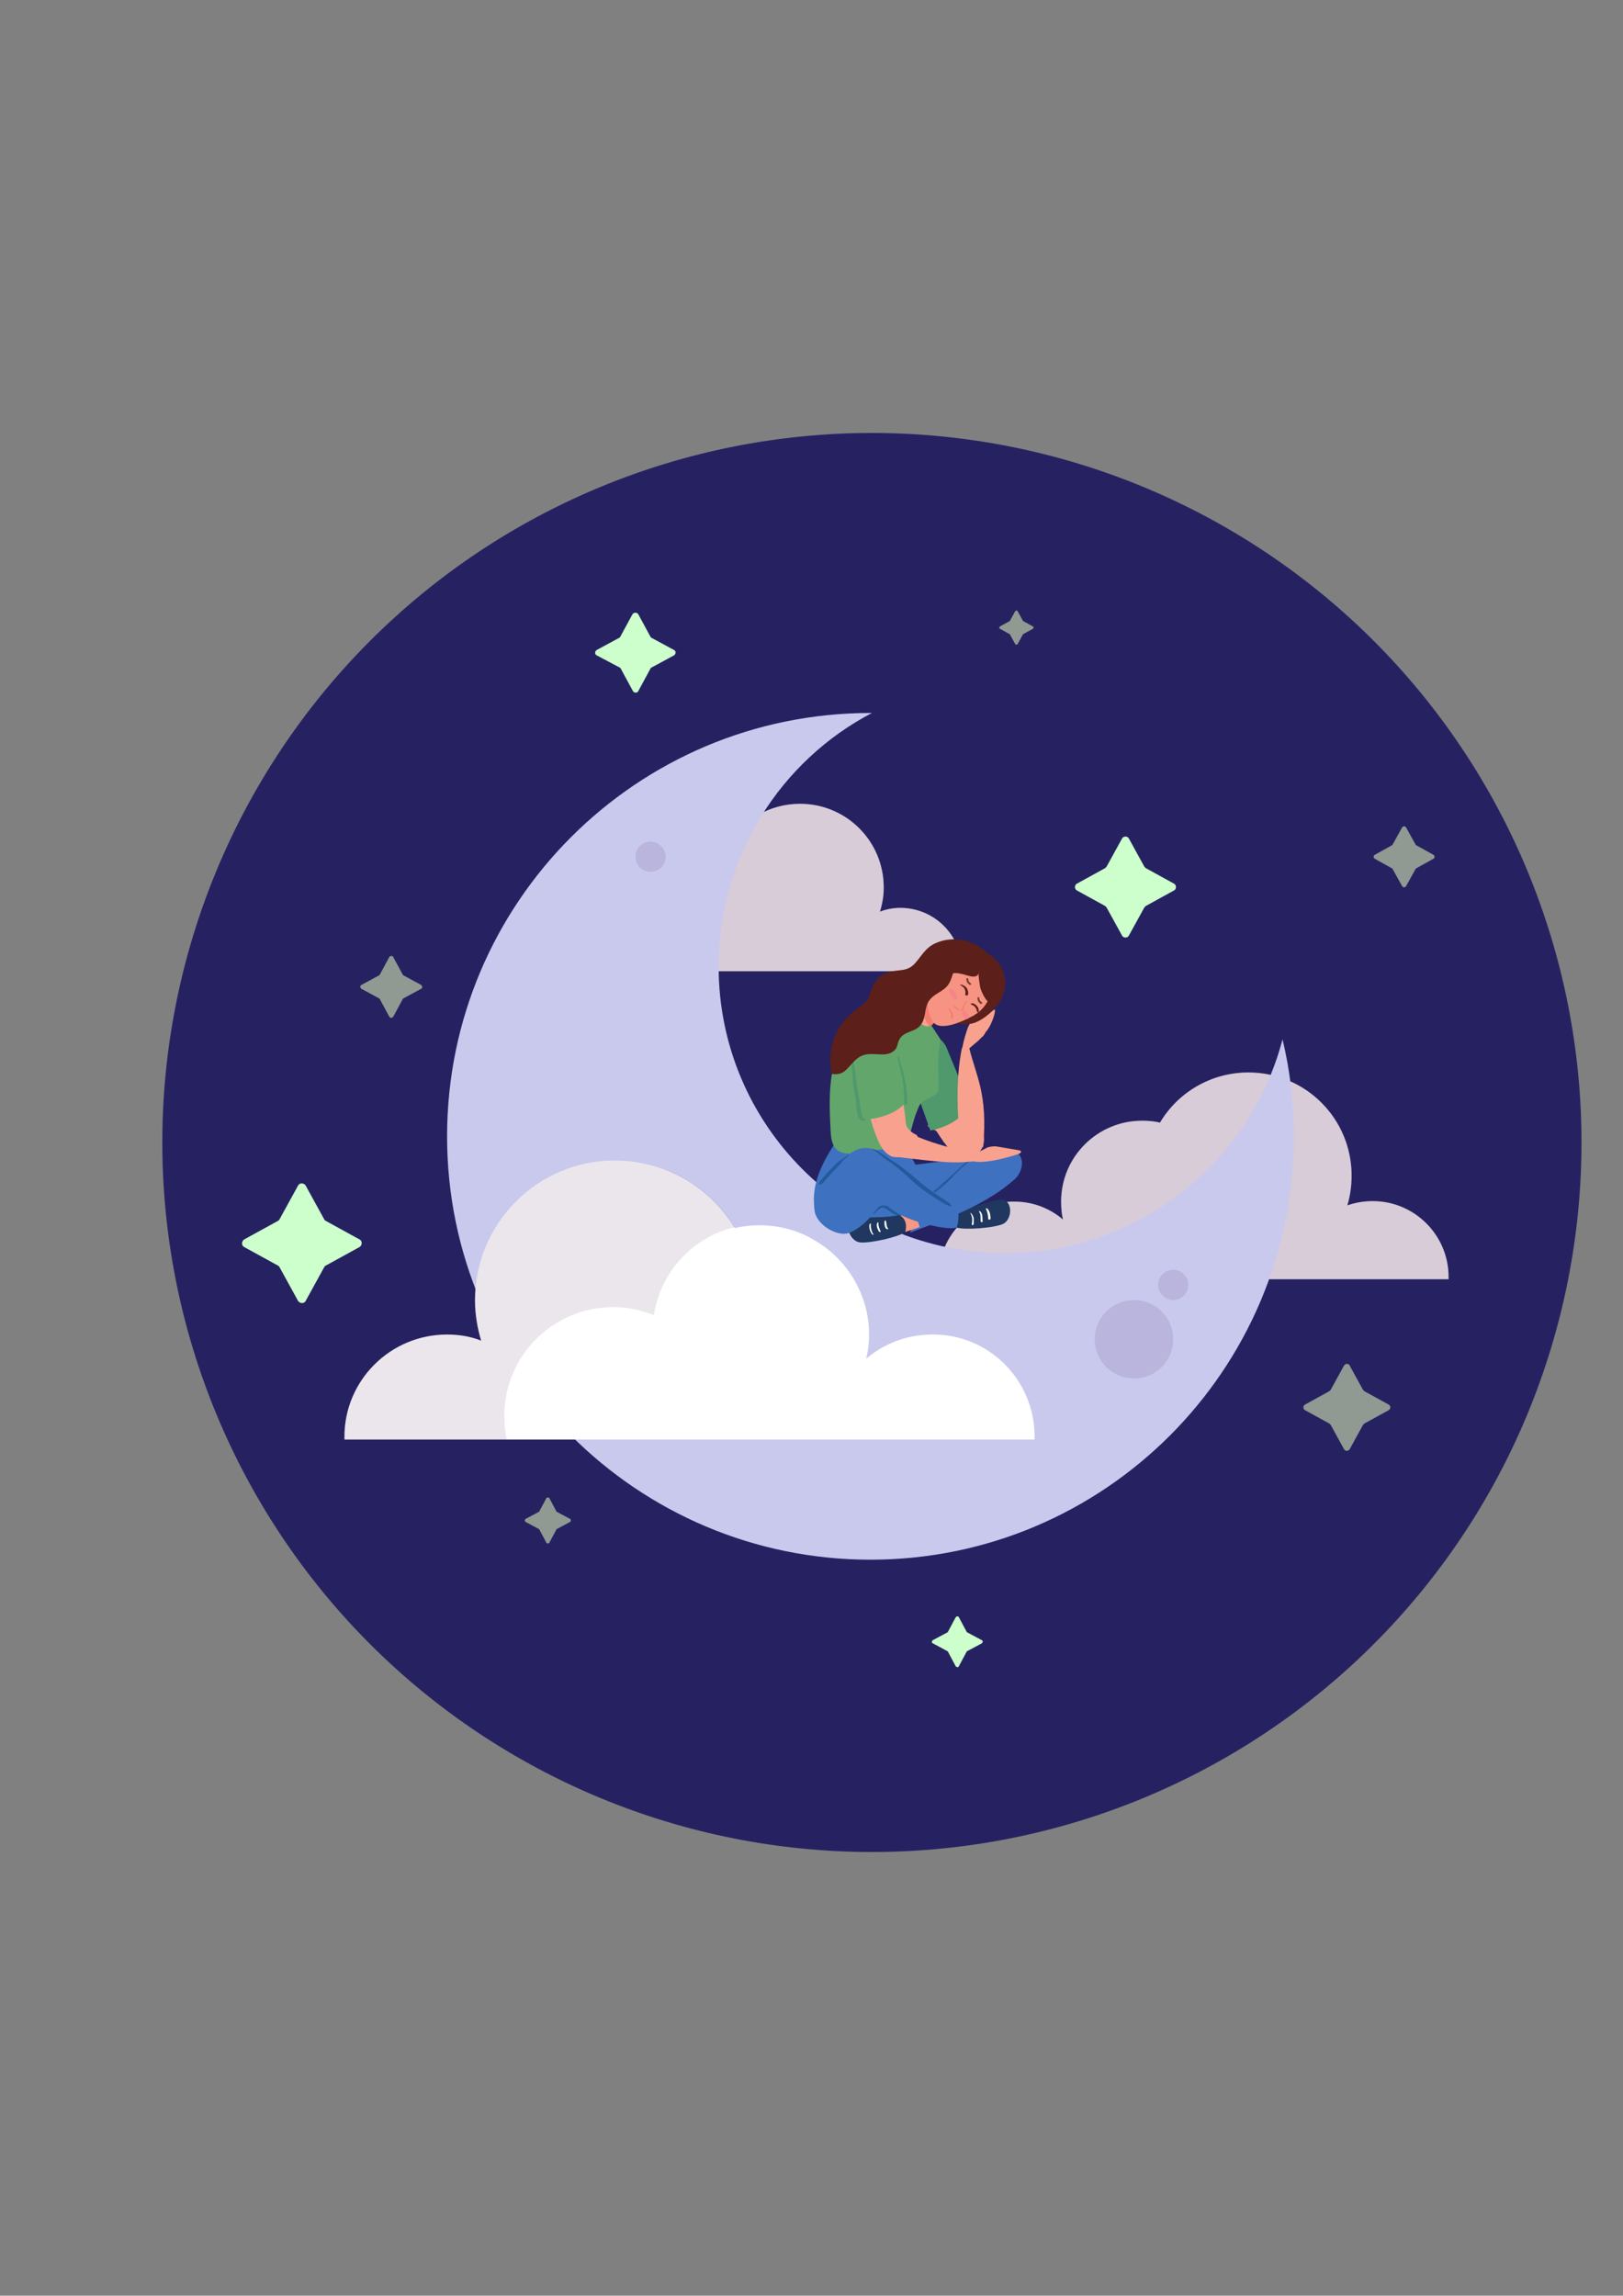 <?xml version="1.0" encoding="UTF-8"?>
<svg xmlns="http://www.w3.org/2000/svg" xmlns:xlink="http://www.w3.org/1999/xlink" width="1190.25pt" height="1683.75pt" viewBox="0 0 1190.25 1683.75" version="1.2">
<rect x="0" y="0" width="1190.25" height="1683.75" fill="#808080" stroke="none"/>
<defs>
<clipPath id="clip1">
  <path d="M 119.031 317.551 L 1159.812 317.551 L 1159.812 1358.332 L 119.031 1358.332 Z M 119.031 317.551 "/>
</clipPath>
<filter id="alpha" filterUnits="objectBoundingBox" x="0%" y="0%" width="100%" height="100%">
  <feColorMatrix type="matrix" in="SourceGraphic" values="0 0 0 0 1 0 0 0 0 1 0 0 0 0 1 0 0 0 1 0"/>
</filter>
<mask id="mask0">
  <g filter="url(#alpha)">
<rect x="0" y="0" width="1190.25" height="1683.75" style="fill:rgb(0%,0%,0%);fill-opacity:0.2;stroke:none;"/>
  </g>
</mask>
<clipPath id="clip3">
  <path d="M 1 1 L 375.77 1 L 375.77 153.695 L 1 153.695 Z M 1 1 "/>
</clipPath>
<clipPath id="clip2">
  <rect x="0" y="0" width="376" height="154"/>
</clipPath>
<g id="surface5" clip-path="url(#clip2)">
<g clip-path="url(#clip3)" clip-rule="nonzero">
<path style=" stroke:none;fill-rule:nonzero;fill:rgb(21.959%,0.78%,23.14%);fill-opacity:1;" d="M 1.336 151.469 C 1.336 152.16 1.336 152.508 1.336 153.203 L 375.324 153.203 C 375.324 152.508 375.324 152.16 375.324 151.469 C 375.324 120.938 350.344 95.961 319.816 95.961 C 313.223 95.961 306.98 97 301.082 99.082 C 303.164 92.145 304.203 84.855 304.203 77.227 C 304.203 35.246 270.207 1.594 228.574 1.594 C 201.168 1.594 176.883 16.164 163.699 38.367 C 159.535 37.328 155.027 36.98 150.516 36.98 C 117.906 36.98 91.191 63.348 91.191 96.305 C 91.191 100.816 91.539 105.324 92.578 109.488 C 82.863 101.164 70.375 96.305 56.844 96.305 C 26.316 95.961 1.336 120.938 1.336 151.469 Z M 1.336 151.469 "/>
</g>
</g>
<mask id="mask1">
  <g filter="url(#alpha)">
<rect x="0" y="0" width="1190.25" height="1683.75" style="fill:rgb(0%,0%,0%);fill-opacity:0.2;stroke:none;"/>
  </g>
</mask>
<clipPath id="clip5">
  <path d="M 2 1 L 306.395 1 L 306.395 125 L 2 125 Z M 2 1 "/>
</clipPath>
<clipPath id="clip4">
  <rect x="0" y="0" width="307" height="126"/>
</clipPath>
<g id="surface8" clip-path="url(#clip4)">
<g clip-path="url(#clip5)" clip-rule="nonzero">
<path style=" stroke:none;fill-rule:nonzero;fill:rgb(21.959%,0.78%,23.14%);fill-opacity:1;" d="M 2.777 122.965 C 2.777 123.312 2.777 124.004 2.777 124.352 L 306.336 124.352 C 306.336 124.004 306.336 123.312 306.336 122.965 C 306.336 97.984 286.215 77.863 261.234 77.863 C 256.031 77.863 250.828 78.906 246.316 80.641 C 248.051 75.09 249.094 69.191 249.094 62.945 C 249.094 28.949 221.688 1.539 187.688 1.539 C 165.484 1.539 145.711 13.336 134.953 31.375 C 131.484 30.684 128.016 29.988 124.199 29.988 C 97.488 29.988 75.977 51.496 75.977 78.211 C 75.977 82.027 76.324 85.496 77.363 88.965 C 69.387 82.375 59.324 78.211 48.223 78.211 C 22.898 77.863 2.777 97.984 2.777 122.965 Z M 2.777 122.965 "/>
</g>
</g>
<mask id="mask2">
  <g filter="url(#alpha)">
<rect x="0" y="0" width="1190.25" height="1683.75" style="fill:rgb(0%,0%,0%);fill-opacity:0.098;stroke:none;"/>
  </g>
</mask>
<clipPath id="clip7">
  <path d="M 2 3 L 288.941 3 L 288.941 208 L 2 208 Z M 2 3 "/>
</clipPath>
<clipPath id="clip6">
  <rect x="0" y="0" width="289" height="209"/>
</clipPath>
<g id="surface11" clip-path="url(#clip6)">
<g clip-path="url(#clip7)" clip-rule="nonzero">
<path style=" stroke:none;fill-rule:nonzero;fill:rgb(21.959%,0.78%,23.14%);fill-opacity:1;" d="M 288.812 52.039 C 257.934 59.324 234.344 84.996 229.488 116.57 C 220.121 112.754 210.059 110.672 199.652 110.672 C 155.59 110.672 119.859 146.402 119.859 190.465 C 119.859 196.363 120.551 202.258 121.594 207.809 L 2.598 207.809 C 2.598 207.117 2.598 206.422 2.598 205.73 C 2.598 164.445 36.25 130.793 77.879 130.793 C 86.555 130.793 95.227 132.18 102.859 135.301 C 100.082 125.934 98.348 115.875 98.348 105.812 C 98.348 49.266 144.145 3.125 201.039 3.125 C 238.508 2.777 270.77 22.551 288.812 52.039 Z M 288.812 52.039 "/>
</g>
</g>
<mask id="mask3">
  <g filter="url(#alpha)">
<rect x="0" y="0" width="1190.25" height="1683.75" style="fill:rgb(0%,0%,0%);fill-opacity:0.098;stroke:none;"/>
  </g>
</mask>
<clipPath id="clip9">
  <path d="M 0.293 1 L 59 1 L 59 59.609 L 0.293 59.609 Z M 0.293 1 "/>
</clipPath>
<clipPath id="clip8">
  <rect x="0" y="0" width="60" height="60"/>
</clipPath>
<g id="surface14" clip-path="url(#clip8)">
<g clip-path="url(#clip9)" clip-rule="nonzero">
<path style=" stroke:none;fill-rule:nonzero;fill:rgb(21.959%,0.78%,23.14%);fill-opacity:1;" d="M 58.414 30.262 C 58.414 31.203 58.367 32.145 58.273 33.086 C 58.18 34.023 58.043 34.953 57.859 35.879 C 57.676 36.805 57.445 37.719 57.172 38.621 C 56.898 39.523 56.582 40.41 56.223 41.281 C 55.859 42.152 55.457 43.004 55.012 43.836 C 54.566 44.668 54.082 45.477 53.559 46.258 C 53.035 47.043 52.477 47.801 51.875 48.527 C 51.277 49.258 50.645 49.957 49.98 50.621 C 49.312 51.289 48.613 51.922 47.887 52.52 C 47.156 53.117 46.398 53.68 45.617 54.203 C 44.832 54.727 44.023 55.211 43.191 55.656 C 42.359 56.102 41.508 56.504 40.637 56.863 C 39.766 57.227 38.879 57.543 37.977 57.816 C 37.074 58.09 36.16 58.32 35.234 58.504 C 34.309 58.688 33.379 58.824 32.441 58.918 C 31.5 59.012 30.562 59.055 29.617 59.055 C 28.676 59.055 27.734 59.012 26.797 58.918 C 25.855 58.824 24.926 58.688 24 58.504 C 23.074 58.32 22.16 58.09 21.258 57.816 C 20.355 57.543 19.469 57.227 18.598 56.863 C 17.727 56.504 16.875 56.102 16.043 55.656 C 15.211 55.211 14.402 54.727 13.621 54.203 C 12.836 53.68 12.078 53.117 11.352 52.52 C 10.621 51.922 9.922 51.289 9.258 50.621 C 8.59 49.957 7.957 49.258 7.359 48.527 C 6.762 47.801 6.199 47.043 5.676 46.258 C 5.152 45.477 4.668 44.668 4.223 43.836 C 3.777 43.004 3.375 42.152 3.016 41.281 C 2.652 40.41 2.336 39.523 2.062 38.621 C 1.789 37.719 1.559 36.805 1.375 35.879 C 1.191 34.953 1.055 34.023 0.961 33.086 C 0.867 32.145 0.824 31.203 0.824 30.262 C 0.824 29.32 0.867 28.379 0.961 27.438 C 1.055 26.5 1.191 25.57 1.375 24.645 C 1.559 23.719 1.789 22.805 2.062 21.902 C 2.336 21 2.652 20.113 3.016 19.242 C 3.375 18.371 3.777 17.52 4.223 16.688 C 4.668 15.855 5.152 15.047 5.676 14.266 C 6.199 13.48 6.762 12.723 7.359 11.996 C 7.957 11.266 8.59 10.566 9.258 9.902 C 9.922 9.234 10.621 8.602 11.352 8.004 C 12.078 7.406 12.836 6.844 13.621 6.32 C 14.402 5.797 15.211 5.312 16.043 4.867 C 16.875 4.422 17.727 4.02 18.598 3.66 C 19.469 3.297 20.355 2.98 21.258 2.707 C 22.16 2.434 23.074 2.203 24 2.02 C 24.926 1.836 25.855 1.699 26.797 1.605 C 27.734 1.512 28.676 1.465 29.617 1.465 C 30.562 1.465 31.5 1.512 32.441 1.605 C 33.379 1.699 34.309 1.836 35.234 2.02 C 36.16 2.203 37.074 2.434 37.977 2.707 C 38.879 2.98 39.766 3.297 40.637 3.66 C 41.508 4.02 42.359 4.422 43.191 4.867 C 44.023 5.312 44.832 5.797 45.617 6.32 C 46.398 6.844 47.156 7.406 47.887 8.004 C 48.613 8.602 49.312 9.234 49.98 9.902 C 50.645 10.566 51.277 11.266 51.875 11.996 C 52.477 12.723 53.035 13.48 53.559 14.266 C 54.082 15.047 54.566 15.855 55.012 16.688 C 55.457 17.52 55.859 18.371 56.223 19.242 C 56.582 20.113 56.898 21 57.172 21.902 C 57.445 22.805 57.676 23.719 57.859 24.645 C 58.043 25.57 58.18 26.5 58.273 27.438 C 58.367 28.379 58.414 29.32 58.414 30.262 Z M 58.414 30.262 "/>
</g>
</g>
<mask id="mask4">
  <g filter="url(#alpha)">
<rect x="0" y="0" width="1190.25" height="1683.75" style="fill:rgb(0%,0%,0%);fill-opacity:0.098;stroke:none;"/>
  </g>
</mask>
<clipPath id="clip10">
  <rect x="0" y="0" width="26" height="28"/>
</clipPath>
<g id="surface17" clip-path="url(#clip10)">
<path style=" stroke:none;fill-rule:nonzero;fill:rgb(21.959%,0.78%,23.14%);fill-opacity:1;" d="M 24.516 14.363 C 24.516 15.094 24.441 15.816 24.301 16.531 C 24.16 17.246 23.949 17.941 23.668 18.613 C 23.391 19.285 23.047 19.926 22.645 20.531 C 22.238 21.141 21.777 21.699 21.262 22.215 C 20.746 22.73 20.188 23.191 19.582 23.594 C 18.973 24 18.336 24.344 17.66 24.621 C 16.988 24.902 16.293 25.109 15.578 25.254 C 14.863 25.395 14.141 25.465 13.414 25.465 C 12.684 25.465 11.961 25.395 11.246 25.254 C 10.531 25.109 9.836 24.902 9.164 24.621 C 8.492 24.344 7.852 24 7.246 23.594 C 6.641 23.191 6.078 22.73 5.562 22.215 C 5.047 21.699 4.586 21.141 4.184 20.531 C 3.777 19.926 3.434 19.285 3.156 18.613 C 2.879 17.941 2.668 17.246 2.523 16.531 C 2.383 15.816 2.312 15.094 2.312 14.363 C 2.312 13.637 2.383 12.914 2.523 12.199 C 2.668 11.484 2.879 10.789 3.156 10.117 C 3.434 9.441 3.777 8.805 4.184 8.195 C 4.586 7.59 5.047 7.031 5.562 6.516 C 6.078 6 6.641 5.539 7.246 5.133 C 7.852 4.73 8.492 4.387 9.164 4.109 C 9.836 3.828 10.531 3.617 11.246 3.477 C 11.961 3.336 12.684 3.262 13.414 3.262 C 14.141 3.262 14.863 3.336 15.578 3.477 C 16.293 3.617 16.988 3.828 17.66 4.109 C 18.336 4.387 18.973 4.73 19.582 5.133 C 20.188 5.539 20.746 6 21.262 6.516 C 21.777 7.031 22.238 7.59 22.645 8.195 C 23.047 8.805 23.391 9.441 23.668 10.117 C 23.949 10.789 24.16 11.484 24.301 12.199 C 24.441 12.914 24.516 13.637 24.516 14.363 Z M 24.516 14.363 "/>
</g>
<mask id="mask5">
  <g filter="url(#alpha)">
<rect x="0" y="0" width="1190.25" height="1683.75" style="fill:rgb(0%,0%,0%);fill-opacity:0.098;stroke:none;"/>
  </g>
</mask>
<clipPath id="clip12">
  <path d="M 0.785 2 L 24 2 L 24 25 L 0.785 25 Z M 0.785 2 "/>
</clipPath>
<clipPath id="clip11">
  <rect x="0" y="0" width="26" height="26"/>
</clipPath>
<g id="surface20" clip-path="url(#clip11)">
<g clip-path="url(#clip12)" clip-rule="nonzero">
<path style=" stroke:none;fill-rule:nonzero;fill:rgb(21.959%,0.78%,23.14%);fill-opacity:1;" d="M 23.16 13.395 C 23.16 14.125 23.09 14.848 22.945 15.562 C 22.805 16.277 22.594 16.973 22.316 17.645 C 22.035 18.316 21.695 18.957 21.289 19.562 C 20.883 20.172 20.426 20.73 19.91 21.246 C 19.395 21.762 18.832 22.223 18.227 22.625 C 17.621 23.031 16.98 23.375 16.309 23.652 C 15.633 23.934 14.938 24.141 14.223 24.285 C 13.508 24.426 12.789 24.496 12.059 24.496 C 11.328 24.496 10.609 24.426 9.895 24.285 C 9.18 24.141 8.484 23.934 7.809 23.652 C 7.137 23.375 6.496 23.031 5.891 22.625 C 5.285 22.223 4.723 21.762 4.207 21.246 C 3.691 20.73 3.234 20.172 2.828 19.562 C 2.422 18.957 2.082 18.316 1.801 17.645 C 1.523 16.973 1.312 16.277 1.172 15.562 C 1.027 14.848 0.957 14.125 0.957 13.395 C 0.957 12.668 1.027 11.945 1.172 11.23 C 1.312 10.516 1.523 9.82 1.801 9.148 C 2.082 8.473 2.422 7.836 2.828 7.227 C 3.234 6.621 3.691 6.062 4.207 5.547 C 4.723 5.031 5.285 4.57 5.891 4.164 C 6.496 3.762 7.137 3.418 7.809 3.141 C 8.484 2.859 9.18 2.648 9.895 2.508 C 10.609 2.367 11.328 2.293 12.059 2.293 C 12.789 2.293 13.508 2.367 14.223 2.508 C 14.938 2.648 15.633 2.859 16.309 3.141 C 16.98 3.418 17.621 3.762 18.227 4.164 C 18.832 4.57 19.395 5.031 19.91 5.547 C 20.426 6.062 20.883 6.621 21.289 7.227 C 21.695 7.836 22.035 8.473 22.316 9.148 C 22.594 9.82 22.805 10.516 22.945 11.23 C 23.09 11.945 23.16 12.668 23.16 13.395 Z M 23.16 13.395 "/>
</g>
</g>
<mask id="mask6">
  <g filter="url(#alpha)">
<rect x="0" y="0" width="1190.25" height="1683.75" style="fill:rgb(0%,0%,0%);fill-opacity:0.4;stroke:none;"/>
  </g>
</mask>
<clipPath id="clip13">
  <rect x="0" y="0" width="33" height="29"/>
</clipPath>
<g id="surface23" clip-path="url(#clip13)">
<path style=" stroke:none;fill-rule:nonzero;fill:rgb(21.959%,0.78%,23.14%);fill-opacity:1;" d="M 17.273 3.34 L 21.09 10.281 C 21.09 10.281 21.438 10.625 21.438 10.625 L 28.375 14.441 C 29.07 14.789 29.07 15.832 28.375 16.176 L 21.438 19.992 C 21.438 19.992 21.09 20.34 21.09 20.34 L 17.273 27.277 C 16.926 27.973 15.887 27.973 15.539 27.277 L 11.723 20.34 C 11.723 20.34 11.375 19.992 11.375 19.992 L 4.438 16.176 C 3.742 15.832 3.742 14.789 4.438 14.441 L 11.375 10.625 C 11.375 10.625 11.723 10.281 11.723 10.281 L 15.539 3.34 C 16.234 2.648 16.926 2.648 17.273 3.34 Z M 17.273 3.34 "/>
</g>
<mask id="mask7">
  <g filter="url(#alpha)">
<rect x="0" y="0" width="1190.25" height="1683.75" style="fill:rgb(0%,0%,0%);fill-opacity:0.4;stroke:none;"/>
  </g>
</mask>
<clipPath id="clip14">
  <rect x="0" y="0" width="32" height="32"/>
</clipPath>
<g id="surface26" clip-path="url(#clip14)">
<path style=" stroke:none;fill-rule:nonzero;fill:rgb(21.959%,0.78%,23.14%);fill-opacity:1;" d="M 16.887 3.656 L 20.703 10.594 C 20.703 10.594 21.051 10.941 21.051 10.941 L 27.988 14.758 C 28.684 15.105 28.684 16.145 27.988 16.492 L 21.051 20.309 C 21.051 20.309 20.703 20.656 20.703 20.656 L 16.887 27.594 C 16.539 28.285 15.5 28.285 15.152 27.594 L 11.336 20.656 C 11.336 20.656 10.988 20.309 10.988 20.309 L 4.051 16.492 C 3.359 16.145 3.359 15.105 4.051 14.758 L 10.988 10.941 C 10.988 10.941 11.336 10.594 11.336 10.594 L 15.152 3.656 C 15.5 2.961 16.539 2.961 16.887 3.656 Z M 16.887 3.656 "/>
</g>
<mask id="mask8">
  <g filter="url(#alpha)">
<rect x="0" y="0" width="1190.25" height="1683.75" style="fill:rgb(0%,0%,0%);fill-opacity:0.4;stroke:none;"/>
  </g>
</mask>
<clipPath id="clip15">
  <rect x="0" y="0" width="39" height="36"/>
</clipPath>
<g id="surface29" clip-path="url(#clip15)">
<path style=" stroke:none;fill-rule:nonzero;fill:rgb(21.959%,0.78%,23.14%);fill-opacity:1;" d="M 20.816 1.828 L 26.02 11.543 C 26.02 11.891 26.367 11.891 26.367 11.891 L 36.082 17.094 C 36.773 17.441 36.773 18.828 36.082 19.176 L 26.367 24.379 C 26.02 24.379 26.02 24.727 26.02 24.727 L 20.816 34.441 C 20.469 35.133 19.082 35.133 18.734 34.441 L 13.531 24.727 C 13.531 24.379 13.184 24.379 13.184 24.379 L 3.469 19.176 C 2.777 18.828 2.777 17.441 3.469 17.094 L 13.184 11.891 C 13.531 11.891 13.531 11.543 13.531 11.543 L 18.734 1.828 C 19.082 1.137 20.469 1.137 20.816 1.828 Z M 20.816 1.828 "/>
</g>
<mask id="mask9">
  <g filter="url(#alpha)">
<rect x="0" y="0" width="1190.25" height="1683.75" style="fill:rgb(0%,0%,0%);fill-opacity:0.4;stroke:none;"/>
  </g>
</mask>
<clipPath id="clip17">
  <path d="M 0.078 3 L 65 3 L 65 68 L 0.078 68 Z M 0.078 3 "/>
</clipPath>
<clipPath id="clip16">
  <rect x="0" y="0" width="67" height="71"/>
</clipPath>
<g id="surface32" clip-path="url(#clip16)">
<g clip-path="url(#clip17)" clip-rule="nonzero">
<path style=" stroke:none;fill-rule:nonzero;fill:rgb(21.959%,0.78%,23.14%);fill-opacity:1;" d="M 34.816 4.691 L 44.531 22.383 C 44.879 22.73 45.223 23.078 45.57 23.422 L 63.266 33.137 C 65 34.18 65 36.262 63.266 37.301 L 45.57 47.016 C 45.223 47.363 44.879 47.707 44.531 48.055 L 34.816 65.75 C 33.777 67.484 31.695 67.484 30.652 65.75 L 20.938 48.055 C 20.594 47.707 20.246 47.363 19.898 47.016 L 2.207 37.301 C 0.469 36.262 0.469 34.18 2.207 33.137 L 19.898 23.422 C 20.246 23.078 20.594 22.73 20.938 22.383 L 30.652 4.691 C 31.695 2.953 34.121 2.953 34.816 4.691 Z M 34.816 4.691 "/>
</g>
</g>
<mask id="mask10">
  <g filter="url(#alpha)">
<rect x="0" y="0" width="1190.25" height="1683.75" style="fill:rgb(0%,0%,0%);fill-opacity:0.4;stroke:none;"/>
  </g>
</mask>
<clipPath id="clip19">
  <path d="M 3 2 L 48.883 2 L 48.883 48 L 3 48 Z M 3 2 "/>
</clipPath>
<clipPath id="clip18">
  <rect x="0" y="0" width="49" height="49"/>
</clipPath>
<g id="surface35" clip-path="url(#clip18)">
<g clip-path="url(#clip19)" clip-rule="nonzero">
<path style=" stroke:none;fill-rule:nonzero;fill:rgb(21.959%,0.78%,23.14%);fill-opacity:1;" d="M 27.332 2.945 L 34.27 15.781 C 34.27 16.129 34.617 16.129 34.961 16.477 L 47.801 23.414 C 48.84 24.105 48.84 25.844 47.801 26.188 L 34.961 33.129 C 34.617 33.129 34.617 33.473 34.27 33.82 L 27.332 46.656 C 26.637 47.699 24.902 47.699 24.555 46.656 L 17.617 33.82 C 17.617 33.473 17.27 33.473 16.922 33.129 L 4.086 26.188 C 3.047 25.496 3.047 23.762 4.086 23.414 L 16.922 16.477 C 17.27 16.477 17.27 16.129 17.617 15.781 L 24.555 2.945 C 25.25 1.902 26.984 1.902 27.332 2.945 Z M 27.332 2.945 "/>
</g>
</g>
<mask id="mask11">
  <g filter="url(#alpha)">
<rect x="0" y="0" width="1190.25" height="1683.75" style="fill:rgb(0%,0%,0%);fill-opacity:0.4;stroke:none;"/>
  </g>
</mask>
<clipPath id="clip21">
  <path d="M 0.125 1 L 45 1 L 45 46 L 0.125 46 Z M 0.125 1 "/>
</clipPath>
<clipPath id="clip20">
  <rect x="0" y="0" width="46" height="50"/>
</clipPath>
<g id="surface38" clip-path="url(#clip20)">
<g clip-path="url(#clip21)" clip-rule="nonzero">
<path style=" stroke:none;fill-rule:nonzero;fill:rgb(21.959%,0.78%,23.14%);fill-opacity:1;" d="M 24.102 1.887 L 31.039 14.375 C 31.039 14.723 31.387 14.723 31.734 15.07 L 44.223 22.008 C 45.262 22.703 45.262 24.09 44.223 24.785 L 31.734 31.723 C 31.387 31.723 31.387 32.07 31.039 32.418 L 24.102 44.906 C 23.406 45.945 22.02 45.945 21.324 44.906 L 14.387 32.418 C 14.387 32.07 14.039 32.07 13.691 31.723 L 1.203 24.785 C 0.164 24.09 0.164 22.703 1.203 22.008 L 13.691 15.07 C 14.039 15.07 14.039 14.723 14.387 14.375 L 21.324 1.887 C 22.02 0.848 23.406 0.848 24.102 1.887 Z M 24.102 1.887 "/>
</g>
</g>
<clipPath id="clip22">
  <path d="M 622 891 L 665 891 L 665 911.766 L 622 911.766 Z M 622 891 "/>
</clipPath>
</defs>
<g id="surface1">
<g clip-path="url(#clip1)" clip-rule="nonzero">
<path style=" stroke:none;fill-rule:nonzero;fill:rgb(14.899%,13.329%,38.429%);fill-opacity:1;" d="M 1159.812 837.941 C 1159.812 846.457 1159.602 854.969 1159.184 863.473 C 1158.766 871.98 1158.141 880.473 1157.305 888.949 C 1156.469 897.422 1155.426 905.871 1154.18 914.297 C 1152.93 922.723 1151.473 931.109 1149.812 939.465 C 1148.148 947.816 1146.285 956.125 1144.215 964.383 C 1142.145 972.645 1139.875 980.852 1137.402 989 C 1134.93 997.152 1132.258 1005.234 1129.391 1013.254 C 1126.52 1021.273 1123.457 1029.215 1120.199 1037.086 C 1116.938 1044.953 1113.488 1052.738 1109.848 1060.434 C 1106.207 1068.133 1102.379 1075.738 1098.363 1083.25 C 1094.348 1090.762 1090.152 1098.168 1085.773 1105.473 C 1081.395 1112.777 1076.84 1119.973 1072.109 1127.055 C 1067.379 1134.133 1062.477 1141.094 1057.402 1147.938 C 1052.328 1154.777 1047.09 1161.488 1041.688 1168.07 C 1036.285 1174.656 1030.723 1181.102 1025.004 1187.414 C 1019.285 1193.723 1013.414 1199.891 1007.391 1205.91 C 1001.371 1211.934 995.203 1217.805 988.895 1223.523 C 982.582 1229.242 976.137 1234.805 969.551 1240.207 C 962.969 1245.609 956.258 1250.848 949.418 1255.922 C 942.574 1260.996 935.613 1265.898 928.535 1270.629 C 921.453 1275.359 914.258 1279.914 906.953 1284.293 C 899.648 1288.672 892.242 1292.867 884.73 1296.883 C 877.219 1300.898 869.613 1304.727 861.914 1308.367 C 854.219 1312.008 846.434 1315.457 838.566 1318.719 C 830.695 1321.977 822.754 1325.043 814.734 1327.91 C 806.715 1330.781 798.633 1333.449 790.48 1335.922 C 782.332 1338.395 774.125 1340.664 765.863 1342.734 C 757.602 1344.805 749.297 1346.668 740.941 1348.332 C 732.59 1349.992 724.203 1351.449 715.777 1352.699 C 707.352 1353.949 698.902 1354.988 690.426 1355.824 C 681.953 1356.66 673.461 1357.285 664.953 1357.703 C 656.449 1358.121 647.938 1358.332 639.422 1358.332 C 630.902 1358.332 622.391 1358.121 613.887 1357.703 C 605.379 1357.285 596.891 1356.66 588.414 1355.824 C 579.938 1354.988 571.488 1353.949 563.062 1352.699 C 554.641 1351.449 546.25 1349.992 537.898 1348.332 C 529.543 1346.668 521.238 1344.805 512.977 1342.734 C 504.715 1340.664 496.508 1338.395 488.359 1335.922 C 480.211 1333.449 472.125 1330.781 464.105 1327.91 C 456.086 1325.043 448.145 1321.977 440.277 1318.719 C 432.406 1315.457 424.625 1312.008 416.926 1308.367 C 409.227 1304.727 401.621 1300.898 394.109 1296.883 C 386.598 1292.867 379.191 1288.672 371.887 1284.293 C 364.582 1279.914 357.387 1275.359 350.309 1270.629 C 343.227 1265.898 336.266 1260.996 329.426 1255.922 C 322.582 1250.848 315.871 1245.609 309.289 1240.207 C 302.703 1234.805 296.258 1229.242 289.949 1223.523 C 283.637 1217.805 277.473 1211.934 271.449 1205.91 C 265.426 1199.891 259.555 1193.723 253.836 1187.414 C 248.117 1181.102 242.555 1174.656 237.152 1168.07 C 231.75 1161.488 226.512 1154.777 221.438 1147.938 C 216.367 1141.094 211.465 1134.133 206.73 1127.055 C 202 1119.973 197.445 1112.777 193.066 1105.473 C 188.688 1098.168 184.492 1090.762 180.477 1083.25 C 176.461 1075.738 172.633 1068.133 168.992 1060.434 C 165.352 1052.738 161.902 1044.953 158.641 1037.086 C 155.383 1029.215 152.32 1021.273 149.449 1013.254 C 146.582 1005.234 143.91 997.152 141.438 989 C 138.965 980.852 136.695 972.645 134.625 964.383 C 132.555 956.125 130.691 947.816 129.027 939.465 C 127.367 931.109 125.91 922.723 124.664 914.297 C 123.414 905.871 122.371 897.422 121.535 888.949 C 120.699 880.473 120.074 871.98 119.656 863.473 C 119.238 854.969 119.031 846.457 119.031 837.941 C 119.031 829.422 119.238 820.91 119.656 812.406 C 120.074 803.898 120.699 795.41 121.535 786.934 C 122.371 778.457 123.414 770.008 124.664 761.582 C 125.91 753.16 127.367 744.77 129.027 736.418 C 130.691 728.062 132.555 719.758 134.625 711.496 C 136.695 703.234 138.965 695.027 141.438 686.879 C 143.91 678.73 146.582 670.645 149.449 662.625 C 152.32 654.605 155.383 646.664 158.641 638.797 C 161.902 630.926 165.352 623.145 168.992 615.445 C 172.633 607.746 176.461 600.141 180.477 592.629 C 184.492 585.117 188.688 577.711 193.066 570.406 C 197.445 563.102 202 555.906 206.73 548.828 C 211.465 541.746 216.367 534.785 221.438 527.945 C 226.512 521.102 231.75 514.391 237.152 507.809 C 242.555 501.223 248.117 494.777 253.836 488.469 C 259.555 482.156 265.426 475.992 271.449 469.969 C 277.473 463.945 283.637 458.074 289.949 452.355 C 296.258 446.637 302.703 441.074 309.289 435.672 C 315.871 430.27 322.582 425.031 329.426 419.957 C 336.266 414.887 343.227 409.984 350.309 405.25 C 357.387 400.52 364.582 395.965 371.887 391.586 C 379.191 387.207 386.598 383.012 394.109 378.996 C 401.621 374.98 409.227 371.152 416.926 367.512 C 424.625 363.871 432.406 360.422 440.277 357.164 C 448.145 353.902 456.086 350.84 464.105 347.969 C 472.125 345.102 480.211 342.43 488.359 339.957 C 496.508 337.484 504.715 335.215 512.977 333.145 C 521.238 331.074 529.543 329.211 537.898 327.551 C 546.25 325.887 554.641 324.434 563.062 323.184 C 571.488 321.934 579.938 320.891 588.414 320.055 C 596.891 319.223 605.379 318.594 613.887 318.176 C 622.391 317.758 630.902 317.551 639.422 317.551 C 647.938 317.551 656.449 317.758 664.953 318.176 C 673.461 318.594 681.953 319.223 690.426 320.055 C 698.902 320.891 707.352 321.934 715.777 323.184 C 724.203 324.434 732.59 325.887 740.941 327.551 C 749.297 329.211 757.602 331.074 765.863 333.145 C 774.125 335.215 782.332 337.484 790.48 339.957 C 798.633 342.43 806.715 345.102 814.734 347.969 C 822.754 350.84 830.695 353.902 838.566 357.164 C 846.434 360.422 854.219 363.871 861.914 367.512 C 869.613 371.152 877.219 374.98 884.73 378.996 C 892.242 383.012 899.648 387.207 906.953 391.586 C 914.258 395.965 921.453 400.52 928.535 405.25 C 935.613 409.984 942.574 414.887 949.418 419.957 C 956.258 425.031 962.969 430.27 969.551 435.672 C 976.137 441.074 982.582 446.637 988.895 452.355 C 995.203 458.074 1001.371 463.945 1007.391 469.969 C 1013.414 475.992 1019.285 482.156 1025.004 488.469 C 1030.723 494.777 1036.285 501.223 1041.688 507.809 C 1047.09 514.391 1052.328 521.102 1057.402 527.945 C 1062.477 534.785 1067.379 541.746 1072.109 548.828 C 1076.84 555.906 1081.395 563.102 1085.773 570.406 C 1090.152 577.711 1094.348 585.117 1098.363 592.629 C 1102.379 600.141 1106.207 607.746 1109.848 615.445 C 1113.488 623.145 1116.938 630.926 1120.199 638.797 C 1123.457 646.664 1126.52 654.605 1129.391 662.625 C 1132.258 670.645 1134.93 678.73 1137.402 686.879 C 1139.875 695.027 1142.145 703.234 1144.215 711.496 C 1146.285 719.758 1148.148 728.062 1149.812 736.418 C 1151.473 744.77 1152.93 753.16 1154.18 761.582 C 1155.426 770.008 1156.469 778.457 1157.305 786.934 C 1158.141 795.41 1158.766 803.898 1159.184 812.406 C 1159.602 820.91 1159.812 829.422 1159.812 837.941 Z M 1159.812 837.941 "/>
</g>
<path style=" stroke:none;fill-rule:nonzero;fill:rgb(100%,100%,100%);fill-opacity:1;" d="M 688.336 936.469 C 688.336 937.16 688.336 937.508 688.336 938.203 L 1062.324 938.203 C 1062.324 937.508 1062.324 937.16 1062.324 936.469 C 1062.324 905.938 1037.344 880.957 1006.816 880.957 C 1000.223 880.957 993.98 882 988.082 884.082 C 990.164 877.145 991.203 869.855 991.203 862.227 C 991.203 820.246 957.207 786.594 915.574 786.594 C 888.168 786.594 863.883 801.164 850.699 823.367 C 846.535 822.328 842.027 821.98 837.516 821.98 C 804.906 821.98 778.191 848.348 778.191 881.305 C 778.191 885.816 778.539 890.324 779.578 894.488 C 769.863 886.164 757.375 881.305 743.844 881.305 C 713.316 880.957 688.336 905.938 688.336 936.469 Z M 688.336 936.469 "/>
<use xlink:href="#surface5" transform="matrix(1,0,0,1,687,785)" mask="url(#mask0)"/>
<path style=" stroke:none;fill-rule:nonzero;fill:rgb(100%,100%,100%);fill-opacity:1;" d="M 401.777 710.965 C 401.777 711.312 401.777 712.004 401.777 712.352 L 705.336 712.352 C 705.336 712.004 705.336 711.312 705.336 710.965 C 705.336 685.984 685.215 665.863 660.234 665.863 C 655.031 665.863 649.828 666.906 645.316 668.641 C 647.051 663.09 648.094 657.191 648.094 650.945 C 648.094 616.949 620.688 589.539 586.688 589.539 C 564.484 589.539 544.711 601.336 533.953 619.375 C 530.484 618.684 527.016 617.988 523.199 617.988 C 496.488 617.988 474.977 639.496 474.977 666.211 C 474.977 670.027 475.324 673.496 476.363 676.965 C 468.387 670.375 458.324 666.211 447.223 666.211 C 421.898 665.863 401.777 685.984 401.777 710.965 Z M 401.777 710.965 "/>
<use xlink:href="#surface8" transform="matrix(1,0,0,1,399,588)" mask="url(#mask1)"/>
<path style=" stroke:none;fill-rule:nonzero;fill:rgb(78.819%,78.819%,93.329%);fill-opacity:1;" d="M 948.879 833.43 C 948.879 1004.812 809.762 1143.93 638.379 1143.93 C 466.996 1143.93 327.879 1004.812 327.879 833.43 C 327.879 662.047 466.996 522.93 638.379 522.93 L 639.422 522.93 C 572.465 557.969 527.016 628.395 527.016 708.883 C 527.016 825.105 621.031 919.121 737.254 919.121 C 834.738 919.121 916.961 852.512 940.555 762.309 C 946.105 785.207 948.879 809.145 948.879 833.43 Z M 948.879 833.43 "/>
<path style=" stroke:none;fill-rule:nonzero;fill:rgb(79.999%,100%,79.61%);fill-opacity:1;" d="M 827.801 614.867 L 839.25 635.684 C 839.598 636.027 839.945 636.375 840.289 636.723 L 861.105 648.172 C 862.84 649.211 862.84 651.988 861.105 653.027 L 840.289 664.477 C 839.945 664.824 839.598 665.172 839.25 665.516 L 827.801 686.332 C 826.762 688.066 823.984 688.066 822.945 686.332 L 811.496 665.516 C 811.148 665.172 810.801 664.824 810.457 664.477 L 789.641 653.027 C 787.906 651.988 787.906 649.211 789.641 648.172 L 810.457 636.723 C 810.801 636.375 811.148 636.027 811.496 635.684 L 822.945 614.867 C 823.984 613.133 826.762 613.133 827.801 614.867 Z M 827.801 614.867 "/>
<path style=" stroke:none;fill-rule:nonzero;fill:rgb(79.999%,100%,79.61%);fill-opacity:1;" d="M 468.039 450.422 L 477.059 467.074 C 477.406 467.422 477.406 467.77 477.754 467.77 L 494.406 476.789 C 495.793 477.484 495.793 479.566 494.406 480.605 L 477.754 489.625 C 477.406 489.973 477.059 489.973 477.059 490.32 L 468.039 506.973 C 467.344 508.359 465.262 508.359 464.223 506.973 L 455.203 490.32 C 454.855 489.973 454.855 489.625 454.508 489.625 L 437.508 480.605 C 436.121 479.91 436.121 477.828 437.508 476.789 L 454.16 467.77 C 454.508 467.422 454.855 467.422 454.855 467.074 L 463.875 450.422 C 464.918 449.035 466.996 449.035 468.039 450.422 Z M 468.039 450.422 "/>
<path style=" stroke:none;fill-rule:nonzero;fill:rgb(79.999%,100%,79.61%);fill-opacity:1;" d="M 703.254 1186.254 L 708.805 1196.664 C 708.805 1197.008 709.152 1197.008 709.5 1197.355 L 719.906 1202.906 C 720.949 1203.254 720.949 1204.641 719.906 1205.336 L 709.5 1210.887 C 709.152 1210.887 709.152 1211.234 708.805 1211.582 L 703.254 1221.988 C 702.906 1223.027 701.52 1223.027 700.828 1221.988 L 695.277 1211.582 C 695.277 1211.234 694.93 1211.234 694.582 1210.887 L 684.176 1205.336 C 683.133 1204.988 683.133 1203.602 684.176 1202.906 L 694.582 1197.355 C 694.93 1197.355 694.93 1197.008 695.277 1196.664 L 700.828 1186.254 C 701.52 1185.215 702.906 1185.215 703.254 1186.254 Z M 703.254 1186.254 "/>
<path style=" stroke:none;fill-rule:nonzero;fill:rgb(79.999%,100%,79.61%);fill-opacity:1;" d="M 288.332 701.945 L 295.27 714.781 C 295.27 715.129 295.617 715.129 295.961 715.477 L 308.801 722.414 C 309.84 723.105 309.84 724.844 308.801 725.188 L 295.961 732.129 C 295.617 732.129 295.617 732.473 295.27 732.82 L 288.332 745.656 C 287.637 746.699 285.902 746.699 285.555 745.656 L 278.617 732.82 C 278.617 732.473 278.27 732.473 277.922 732.129 L 265.086 725.188 C 264.047 724.496 264.047 722.762 265.086 722.414 L 277.922 715.477 C 278.27 715.477 278.27 715.129 278.617 714.781 L 285.555 701.945 C 286.25 700.902 287.984 700.902 288.332 701.945 Z M 288.332 701.945 "/>
<path style=" stroke:none;fill-rule:nonzero;fill:rgb(79.999%,100%,79.61%);fill-opacity:1;" d="M 224.148 869.512 L 237.68 894.141 C 238.027 894.836 238.371 895.184 239.066 895.531 L 263.699 909.059 C 265.781 910.102 265.781 913.223 263.699 914.609 L 239.066 928.141 C 238.371 928.488 238.027 928.836 237.68 929.527 L 224.148 954.16 C 223.109 956.242 219.984 956.242 218.598 954.16 L 205.066 929.527 C 204.723 928.836 204.375 928.488 203.68 928.141 L 179.047 914.609 C 176.969 913.57 176.969 910.449 179.047 909.059 L 203.68 895.531 C 204.375 895.184 204.723 894.836 205.066 894.141 L 218.598 869.512 C 219.641 867.43 222.762 867.43 224.148 869.512 Z M 224.148 869.512 "/>
<path style=" stroke:none;fill-rule:nonzero;fill:rgb(79.999%,100%,79.61%);fill-opacity:1;" d="M 989.816 1001.691 L 999.531 1019.383 C 999.879 1019.73 1000.223 1020.078 1000.57 1020.422 L 1018.266 1030.137 C 1020 1031.18 1020 1033.262 1018.266 1034.301 L 1000.57 1044.016 C 1000.223 1044.363 999.879 1044.707 999.531 1045.055 L 989.816 1062.75 C 988.777 1064.484 986.695 1064.484 985.652 1062.75 L 975.938 1045.055 C 975.594 1044.707 975.246 1044.363 974.898 1044.016 L 957.207 1034.301 C 955.469 1033.262 955.469 1031.18 957.207 1030.137 L 974.898 1020.422 C 975.246 1020.078 975.594 1019.73 975.938 1019.383 L 985.652 1001.691 C 986.695 999.953 989.121 999.953 989.816 1001.691 Z M 989.816 1001.691 "/>
<path style=" stroke:none;fill-rule:nonzero;fill:rgb(79.999%,100%,79.61%);fill-opacity:1;" d="M 402.816 1098.828 L 408.02 1108.543 C 408.02 1108.891 408.367 1108.891 408.367 1108.891 L 418.082 1114.094 C 418.773 1114.441 418.773 1115.828 418.082 1116.176 L 408.367 1121.379 C 408.02 1121.379 408.02 1121.727 408.02 1121.727 L 402.816 1131.441 C 402.469 1132.133 401.082 1132.133 400.734 1131.441 L 395.531 1121.727 C 395.531 1121.379 395.184 1121.379 395.184 1121.379 L 385.469 1116.176 C 384.777 1115.828 384.777 1114.441 385.469 1114.094 L 395.184 1108.891 C 395.531 1108.891 395.531 1108.543 395.531 1108.543 L 400.734 1098.828 C 401.082 1098.137 402.469 1098.137 402.816 1098.828 Z M 402.816 1098.828 "/>
<path style=" stroke:none;fill-rule:nonzero;fill:rgb(79.999%,100%,79.61%);fill-opacity:1;" d="M 1031.102 606.887 L 1038.039 619.375 C 1038.039 619.723 1038.387 619.723 1038.734 620.07 L 1051.223 627.008 C 1052.262 627.703 1052.262 629.09 1051.223 629.785 L 1038.734 636.723 C 1038.387 636.723 1038.387 637.07 1038.039 637.418 L 1031.102 649.906 C 1030.406 650.945 1029.02 650.945 1028.324 649.906 L 1021.387 637.418 C 1021.387 637.07 1021.039 637.07 1020.691 636.723 L 1008.203 629.785 C 1007.164 629.09 1007.164 627.703 1008.203 627.008 L 1020.691 620.07 C 1021.039 620.07 1021.039 619.723 1021.387 619.375 L 1028.324 606.887 C 1029.02 605.848 1030.406 605.848 1031.102 606.887 Z M 1031.102 606.887 "/>
<path style=" stroke:none;fill-rule:nonzero;fill:rgb(79.999%,100%,79.61%);fill-opacity:1;" d="M 693.887 813.656 L 697.703 820.594 C 697.703 820.594 698.051 820.941 698.051 820.941 L 704.988 824.758 C 705.684 825.105 705.684 826.145 704.988 826.492 L 698.051 830.309 C 698.051 830.309 697.703 830.656 697.703 830.656 L 693.887 837.594 C 693.539 838.285 692.5 838.285 692.152 837.594 L 688.336 830.656 C 688.336 830.656 687.988 830.309 687.988 830.309 L 681.051 826.492 C 680.359 826.145 680.359 825.105 681.051 824.758 L 687.988 820.941 C 687.988 820.941 688.336 820.594 688.336 820.594 L 692.152 813.656 C 692.5 812.961 693.539 812.961 693.887 813.656 Z M 693.887 813.656 "/>
<path style=" stroke:none;fill-rule:nonzero;fill:rgb(79.999%,100%,79.61%);fill-opacity:1;" d="M 746.273 448.34 L 750.09 455.281 C 750.09 455.281 750.438 455.625 750.438 455.625 L 757.375 459.441 C 758.07 459.789 758.07 460.832 757.375 461.176 L 750.438 464.992 C 750.438 464.992 750.09 465.34 750.09 465.34 L 746.273 472.277 C 745.926 472.973 744.887 472.973 744.539 472.277 L 740.723 465.34 C 740.723 465.34 740.375 464.992 740.375 464.992 L 733.438 461.176 C 732.742 460.832 732.742 459.789 733.438 459.441 L 740.375 455.625 C 740.375 455.625 740.723 455.281 740.723 455.281 L 744.539 448.34 C 745.234 447.648 745.926 447.648 746.273 448.34 Z M 746.273 448.34 "/>
<path style=" stroke:none;fill-rule:nonzero;fill:rgb(100%,100%,100%);fill-opacity:1;" d="M 758.762 1053.73 C 758.762 1054.422 758.762 1055.117 758.762 1055.809 L 252.598 1055.809 C 252.598 1055.117 252.598 1054.422 252.598 1053.73 C 252.598 1012.445 286.25 978.793 327.879 978.793 C 336.555 978.793 345.227 980.18 352.859 983.301 C 350.082 973.934 348.348 963.875 348.348 953.812 C 348.348 897.266 394.145 851.125 451.039 851.125 C 488.16 851.125 520.77 870.898 538.812 900.734 C 544.711 899.348 550.605 898.652 556.852 898.652 C 571.074 898.652 584.258 902.121 595.707 908.715 C 620.34 922.242 637.34 948.609 637.34 978.793 C 637.34 985.035 636.645 990.934 635.258 996.484 C 648.441 985.383 665.094 978.793 683.828 978.793 C 725.109 978.445 758.762 1012.098 758.762 1053.73 Z M 758.762 1053.73 "/>
<use xlink:href="#surface11" transform="matrix(1,0,0,1,250,848)" mask="url(#mask2)"/>
<use xlink:href="#surface14" transform="matrix(1,0,0,1,802,952)" mask="url(#mask3)"/>
<use xlink:href="#surface17" transform="matrix(1,0,0,1,847,928)" mask="url(#mask4)"/>
<use xlink:href="#surface20" transform="matrix(1,0,0,1,465,615)" mask="url(#mask5)"/>
<use xlink:href="#surface23" transform="matrix(1,0,0,1,729,445)" mask="url(#mask6)"/>
<use xlink:href="#surface26" transform="matrix(1,0,0,1,677,810)" mask="url(#mask7)"/>
<use xlink:href="#surface29" transform="matrix(1,0,0,1,382,1097)" mask="url(#mask8)"/>
<use xlink:href="#surface32" transform="matrix(1,0,0,1,955,997)" mask="url(#mask9)"/>
<use xlink:href="#surface35" transform="matrix(1,0,0,1,261,699)" mask="url(#mask10)"/>
<use xlink:href="#surface38" transform="matrix(1,0,0,1,1007,605)" mask="url(#mask11)"/>
<path style=" stroke:none;fill-rule:nonzero;fill:rgb(24.309%,44.31%,75.29%);fill-opacity:1;" d="M 662.402 837.574 C 662.402 837.574 640.828 838.477 612.82 837.75 C 601.816 854.555 595.168 869.004 597.234 886.09 C 597.234 886.09 601.605 899.918 622.973 901.219 L 666.043 894.523 L 704.102 895.926 C 704.102 895.926 741.152 855.402 717.379 848.305 L 671.449 854.242 L 662.402 837.574 "/>
<path style=" stroke:none;fill-rule:nonzero;fill:rgb(96.86%,59.61%,52.159%);fill-opacity:1;" d="M 690.43 886.879 L 706.27 888.277 L 706.02 900.316 L 690.191 899.895 L 690.43 886.879 "/>
<path style=" stroke:none;fill-rule:nonzero;fill:rgb(12.549%,21.57%,37.25%);fill-opacity:1;" d="M 701.461 900.352 C 708.293 902.23 727.797 900.656 734.895 897.969 C 743.484 894.707 742.891 877.535 732.074 879.996 C 722.266 882.223 711.965 886.223 701.965 887.035 C 701.965 887.035 696.012 891.645 701.461 900.352 "/>
<path style=" stroke:none;fill-rule:nonzero;fill:rgb(13.73%,35.289%,61.179%);fill-opacity:1;" d="M 661.953 889.324 C 663.02 889.191 663.988 888.922 664.988 888.543 C 665.102 888.5 665.812 888.238 665.398 888.383 C 665.738 888.266 666.055 888.113 666.379 887.961 C 666.914 887.707 667.449 887.449 667.977 887.188 C 670.363 886.016 672.762 884.781 675.043 883.402 C 676.262 882.664 677.477 881.914 678.688 881.156 C 679.949 880.363 681.332 879.617 682.5 878.688 C 684.402 877.18 686.344 875.734 688.238 874.215 C 689.848 872.922 691.375 871.566 692.891 870.164 C 695.77 867.504 698.773 864.988 701.703 862.383 C 704.641 859.762 707.355 856.875 710.434 854.414 C 713.242 852.168 716.285 850.27 719.426 848.523 C 720.281 848.051 721.145 847.586 722.008 847.125 C 722.961 846.617 723.996 846.223 724.773 845.461 C 725.145 845.102 724.945 844.727 724.523 844.52 C 723.949 844.238 723.211 844.227 722.602 844.398 C 720.691 844.941 718.934 846.078 717.195 847.027 C 715.594 847.902 714.008 848.816 712.461 849.789 C 709.301 851.781 706.355 854.031 703.703 856.672 C 700.914 859.449 698 862.066 695.027 864.648 C 693.527 865.953 692.035 867.258 690.562 868.594 C 689.602 869.469 688.684 870.391 687.699 871.238 C 686.059 872.648 684.203 873.809 682.383 874.969 C 682.109 875.141 681.426 875.594 680.945 875.859 C 680.289 876.215 679.641 876.578 678.984 876.938 C 678.289 877.312 677.629 877.734 676.961 878.16 C 676.676 878.344 676.387 878.527 676.098 878.715 C 676.422 878.504 675.945 878.809 675.922 878.824 C 675.727 878.945 675.531 879.07 675.336 879.191 C 674.121 879.953 672.898 880.699 671.672 881.438 C 671.02 881.832 670.375 882.25 669.73 882.66 C 669.699 882.684 669.246 882.969 669.578 882.758 C 669.441 882.844 669.309 882.93 669.172 883.016 C 668.859 883.211 668.547 883.406 668.23 883.602 C 666.254 884.832 664.195 885.961 662.262 887.25 C 661.93 887.473 661.586 887.672 661.289 887.938 C 661.141 888.07 661.008 888.195 660.879 888.352 C 660.844 888.398 660.617 888.668 660.727 888.543 C 660.145 889.215 661.559 889.375 661.953 889.324 "/>
<path style=" stroke:none;fill-rule:nonzero;fill:rgb(24.309%,44.31%,75.29%);fill-opacity:1;" d="M 724.926 861.375 C 725.176 861.375 725.816 861.309 725.816 860.941 C 725.816 860.574 725.176 860.504 724.926 860.504 C 724.68 860.504 724.035 860.574 724.035 860.941 C 724.035 861.309 724.68 861.375 724.926 861.375 "/>
<path style=" stroke:none;fill-rule:nonzero;fill:rgb(24.309%,44.31%,75.29%);fill-opacity:1;" d="M 738.293 842.629 C 754.195 844.695 750.082 859.438 744.508 864.539 C 729.5 878.289 707.848 888.641 688.961 895.926 C 688.32 896.176 670.426 902.84 667.43 904.035 C 671.148 895.062 662.844 888.812 662.844 888.812 C 662.844 888.812 683.984 878.594 698.164 863.703 C 698.164 863.703 719.355 838.625 738.293 842.629 "/>
<path style=" stroke:none;fill-rule:nonzero;fill:rgb(97.249%,63.139%,56.079%);fill-opacity:1;" d="M 709.402 770.312 C 712.891 766.93 717.469 763.383 717.941 762.852 C 719.996 760.508 720.457 760.582 721.238 759.59 C 722.754 757.664 721.965 757.996 723.566 756.117 C 727.809 751.141 731.496 738.391 728.68 740.719 C 720.676 747.32 716.227 749.07 714.938 750.098 C 714.938 750.098 716.328 743.844 714.066 744.715 C 714.066 744.715 712.848 744.715 711.457 749.926 C 710.93 751.898 709.797 753.016 709.059 755.898 C 709.059 755.898 706.777 762.426 705.82 768.258 C 705.82 768.258 707.211 769.672 709.402 770.312 "/>
<path style=" stroke:none;fill-rule:nonzero;fill:rgb(97.249%,63.139%,56.079%);fill-opacity:1;" d="M 717.672 845.672 C 710.539 853.629 702.117 850.363 695.039 841.383 C 678.355 820.23 675.387 803.586 675.957 794.828 C 675.402 793.074 681.07 779.184 692.688 790.074 C 692.688 790.074 696.633 787.129 708.488 818.137 C 708.488 818.137 711.453 824.762 715.215 822.199 C 715.215 822.199 727.773 834.406 717.672 845.672 "/>
<path style=" stroke:none;fill-rule:nonzero;fill:rgb(30.98%,59.999%,42.349%);fill-opacity:1;" d="M 682.266 829.152 C 682.266 829.152 705.434 825.531 710.906 808.836 L 694.906 770.27 C 694.906 770.27 690.367 754.668 676.812 763.32 C 676.812 763.32 659.516 774.945 669.465 793.18 L 682.266 829.152 "/>
<path style=" stroke:none;fill-rule:nonzero;fill:rgb(97.249%,63.139%,56.079%);fill-opacity:1;" d="M 678.434 758.039 L 663.215 743.238 L 680.918 725.086 L 696.137 739.891 C 696.137 739.891 680.562 752.613 678.434 758.039 "/>
<path style=" stroke:none;fill-rule:nonzero;fill:rgb(96.078%,48.63%,43.14%);fill-opacity:1;" d="M 681.992 753.238 C 687.191 747.969 696.137 739.891 696.137 739.891 L 680.918 725.086 L 675.602 730.535 C 675.488 738.336 676.789 746.969 681.992 753.238 "/>
<path style=" stroke:none;fill-rule:nonzero;fill:rgb(96.86%,57.649%,50.98%);fill-opacity:1;" d="M 714.484 744.602 C 707.613 748.531 694.895 754.262 687.797 752.004 C 679.188 749.262 678.895 728.582 681.602 720.785 C 684.988 711.023 697.008 703.406 706.508 700.137 C 717.34 696.41 729.059 702.328 732.234 713.652 C 735.41 724.969 723.496 739.453 714.484 744.602 "/>
<path style=" stroke:none;fill-rule:nonzero;fill:rgb(96.078%,48.63%,43.14%);fill-opacity:1;" d="M 707.102 700.172 C 709.176 699.512 711.273 699.207 713.332 699.215 L 692.922 715.258 L 684.492 720.344 L 681.375 721.207 C 681.48 720.859 681.59 720.523 681.703 720.215 C 685.32 710.543 697.523 703.215 707.102 700.172 "/>
<path style=" stroke:none;fill-rule:nonzero;fill:rgb(96.86%,57.649%,50.98%);fill-opacity:1;" d="M 693.258 703.543 C 688.895 702.891 682.711 709.848 684.043 716.66 C 686.355 716.875 690.059 714.074 692.012 712.863 C 693.938 711.68 695.711 710.457 696.426 708.215 C 696.641 707.527 696.477 704.031 693.258 703.543 "/>
<path style=" stroke:none;fill-rule:nonzero;fill:rgb(96.078%,48.63%,43.14%);fill-opacity:1;" d="M 690.566 710.852 C 690.359 710.988 690.164 711.137 689.965 711.281 C 689.836 711.379 689.703 711.465 689.562 711.543 C 689.832 711.586 689.871 711.582 689.676 711.535 C 689.504 711.484 689.395 711.367 689.375 711.191 C 689.328 710.719 689.812 710.211 690.098 709.898 C 690.523 709.441 691.004 709.039 691.488 708.656 C 691.625 708.547 691.887 708.312 691.887 708.117 C 691.887 708.066 691.973 707.984 691.914 707.824 C 691.848 707.652 691.504 707.66 691.363 707.672 C 690.773 707.734 690.242 708.039 689.707 708.512 C 689.09 709.055 688.465 709.66 688.062 710.383 C 687.703 711.027 687.859 711.617 688.516 711.961 C 688.938 712.18 689.602 712.324 690.062 712.191 C 690.641 712.027 691.012 711.488 691.43 711.098 C 691.785 710.77 690.777 710.711 690.566 710.852 "/>
<path style=" stroke:none;fill-rule:nonzero;fill:rgb(96.078%,48.63%,43.14%);fill-opacity:1;" d="M 692.539 708.949 C 693 708.293 692.777 707.277 692.09 706.867 C 691.375 706.441 690.477 706.445 689.691 706.66 C 688.824 706.898 688.031 707.539 687.469 708.215 C 686.93 708.863 686.516 710.016 686.754 710.84 C 686.824 711.074 687.383 710.996 687.488 710.84 C 688.195 709.82 688.52 708.59 689.527 707.789 C 689.871 707.512 690.391 707.164 690.859 707.203 C 691.453 707.258 691.895 708.355 691.742 708.844 C 691.637 709.172 692.398 709.148 692.539 708.949 "/>
<path style=" stroke:none;fill-rule:nonzero;fill:rgb(36.079%,12.16%,10.199%);fill-opacity:1;" d="M 724.805 700.188 C 724.676 701.141 724.234 702.074 723.738 702.797 C 722.898 704.973 718.52 712.492 717.926 713.766 C 716.312 717.215 712.812 716.375 709.844 715.551 C 708.91 715.293 707.973 715.02 707.031 714.762 C 704.203 713.992 701.336 713.395 698.383 713.863 C 696.434 714.176 691.762 716.285 690.25 714.09 C 692.469 712.609 696.668 709.031 695.285 705.273 C 695.191 704.758 694.223 703.387 690.945 703.688 C 690.945 703.688 709.34 683.836 724.805 700.188 "/>
<path style=" stroke:none;fill-rule:nonzero;fill:rgb(36.079%,12.16%,10.199%);fill-opacity:1;" d="M 717.133 715.078 L 724.531 700.121 C 730.086 700.684 735.312 711.379 735.312 711.383 C 737.117 715.078 739.641 728.383 730.594 738.109 C 730.594 738.109 717.328 755.477 702.461 750.367 C 713.477 746.031 720.078 742.203 724.293 734.352 C 721.926 732.32 718.906 725.746 718.637 723.102 C 718.34 720.203 717.461 716.668 717.785 713.762 "/>
<path style=" stroke:none;fill-rule:nonzero;fill:rgb(96.469%,52.159%,52.939%);fill-opacity:1;" d="M 701.344 733.133 C 700.438 733.656 698.695 732.355 697.449 730.219 C 696.207 728.086 695.934 725.93 696.836 725.402 C 697.742 724.875 699.484 726.18 700.73 728.312 C 701.973 730.449 702.246 732.605 701.344 733.133 "/>
<path style=" stroke:none;fill-rule:nonzero;fill:rgb(96.469%,52.159%,52.939%);fill-opacity:1;" d="M 709.59 747.289 C 708.684 747.812 707.137 746.848 706.137 745.125 C 705.133 743.41 705.055 741.586 705.961 741.062 C 706.867 740.535 708.414 741.504 709.414 743.223 C 710.418 744.941 710.496 746.762 709.59 747.289 "/>
<path style=" stroke:none;fill-rule:nonzero;fill:rgb(96.078%,48.63%,43.14%);fill-opacity:1;" d="M 710.059 734.301 C 709.336 734.156 708.707 734.566 708.176 735 C 707.598 735.48 707.078 736.023 706.695 736.672 C 706.328 737.281 706.125 737.973 705.922 738.648 C 705.734 739.273 705.578 739.984 705.098 740.457 C 704.953 740.602 704.789 740.695 704.617 740.742 C 704.559 740.758 704.363 740.758 704.258 740.734 C 703.762 740.625 703.301 740.371 702.879 740.094 C 701.996 739.508 701.242 738.73 700.555 737.984 C 700.582 738.078 700.609 738.176 700.633 738.273 C 700.656 738.25 700.676 738.223 700.691 738.195 C 700.941 737.828 699.996 737.754 699.84 737.777 C 699.73 737.801 699.617 737.824 699.504 737.848 C 699.371 737.875 698.988 738.074 699.148 738.273 C 699.875 739.16 700.848 739.895 701.812 740.496 C 702.816 741.117 704.152 741.633 705.328 741.211 C 706.711 740.715 706.816 739.105 707.184 737.895 C 707.414 737.141 707.77 736.445 708.293 735.852 C 708.531 735.582 708.805 735.336 709.062 735.09 C 709.305 734.859 709.629 734.551 709.98 734.574 C 710.25 734.59 710.363 734.363 710.059 734.301 "/>
<path style=" stroke:none;fill-rule:nonzero;fill:rgb(36.079%,12.16%,10.199%);fill-opacity:1;" d="M 704.336 722.594 C 705.691 723.242 706.902 724.211 707.551 725.586 C 707.848 726.219 707.969 726.914 708.012 727.605 C 708.027 727.945 708.012 728.285 707.988 728.625 C 707.957 729.035 707.77 729.453 708.023 729.805 C 708.332 730.23 709.273 730.25 709.656 729.91 C 710.238 729.383 710.055 728.172 709.969 727.445 C 709.883 726.664 709.633 725.895 709.266 725.203 C 708.391 723.574 706.777 722.676 705.074 722.129 C 704.789 722.035 703.734 722.309 704.336 722.594 "/>
<path style=" stroke:none;fill-rule:nonzero;fill:rgb(36.079%,12.16%,10.199%);fill-opacity:1;" d="M 717.742 742.102 C 717.934 740.633 717.645 739.336 716.723 738.16 C 715.871 737.074 714.234 735.801 712.793 735.836 C 712.508 735.84 711.773 735.938 711.934 736.387 C 712.102 736.848 713.16 737.098 713.582 737.332 C 714.125 737.641 714.605 738.055 715.027 738.512 C 715.906 739.449 716.355 740.859 716.527 742.102 C 716.582 742.523 717.688 742.523 717.742 742.102 "/>
<path style="fill:none;stroke-width:102.886;stroke-linecap:round;stroke-linejoin:round;stroke:rgb(44.71%,25.879%,18.819%);stroke-opacity:1;stroke-miterlimit:10;" d="M 12834.403 16099.398 C 12834.403 16099.398 12830.071 15927.62 12983.128 15843.467 " transform="matrix(0.014,0,0,-0.014,529.698,943.481)"/>
<path style="fill:none;stroke-width:102.886;stroke-linecap:round;stroke-linejoin:round;stroke:rgb(44.71%,25.879%,18.819%);stroke-opacity:1;stroke-miterlimit:10;" d="M 13413.999 15102.569 C 13413.999 15102.569 13409.667 14931.081 13562.724 14846.927 " transform="matrix(0.014,0,0,-0.014,529.698,943.481)"/>
<path style=" stroke:none;fill-rule:nonzero;fill:rgb(96.078%,48.63%,43.14%);fill-opacity:1;" d="M 695.617 739.578 C 695.742 740.25 696.105 740.848 696.375 741.465 C 696.668 742.129 697.051 742.762 697.293 743.453 C 697.512 744.082 697.551 744.742 697.531 745.406 C 697.523 745.633 697.508 745.859 697.477 746.082 C 697.465 746.168 697.449 746.254 697.422 746.336 C 697.406 746.379 697.387 746.414 697.363 746.453 C 697.438 746.328 697.559 746.289 697.352 746.441 C 697.473 746.395 697.598 746.348 697.719 746.305 C 697.547 746.336 697.289 746.395 697.266 746.613 C 697.246 746.789 697.512 746.895 697.637 746.93 C 697.922 747.012 698.273 747.008 698.543 746.871 C 699.004 746.645 698.988 746.047 698.996 745.602 C 699.012 744.938 698.945 744.293 698.766 743.656 C 698.559 742.918 698.168 742.211 697.738 741.578 C 697.641 741.438 697.582 741.258 697.488 741.109 C 697.363 740.918 697.215 740.754 697.066 740.582 C 696.773 740.25 696.48 739.926 696.266 739.535 C 696.184 739.383 695.578 739.363 695.617 739.578 "/>
<path style=" stroke:none;fill-rule:nonzero;fill:rgb(38.82%,65.099%,42.349%);fill-opacity:1;" d="M 689.684 762.281 C 686.902 781.039 688.641 784.863 688.293 798.066 C 688.098 805.469 677.117 804.496 674.031 811.27 C 671.141 817.598 669.574 823.312 667.906 829.914 C 666.32 836.215 666.324 838.543 659.637 840.93 C 653.242 843.207 649.039 842.777 642.367 843.348 C 635.516 843.938 628.031 846.594 621.133 846.023 C 610.227 845.125 609.523 836.375 609.086 828.09 C 607.742 802.816 607.285 776.465 623.523 755.234 C 628.902 748.203 636.426 742.531 644.836 739.68 C 651.078 737.562 660.742 736.895 667.07 739 C 668.113 739.348 674.031 756.027 683.074 752.203 L 689.684 762.281 "/>
<path style=" stroke:none;fill-rule:nonzero;fill:rgb(97.249%,63.139%,56.079%);fill-opacity:1;" d="M 720.988 841.234 C 724.633 801.492 715.547 789.086 710.465 767.266 C 710.465 767.266 707.586 766.73 705.461 768.582 C 700.078 794.023 703.109 825.797 703.109 825.797 C 703.109 825.797 704.141 846.672 720.988 841.234 "/>
<path style=" stroke:none;fill-rule:nonzero;fill:rgb(97.249%,63.139%,56.079%);fill-opacity:1;" d="M 653.27 847.98 C 695.02 853.074 700.031 853.629 721.738 850.883 C 720.129 852.598 724.59 848.879 723.129 846.02 C 692.152 843.508 667.953 831.59 667.953 831.59 C 667.953 831.59 652.082 830.336 653.27 847.98 "/>
<path style=" stroke:none;fill-rule:nonzero;fill:rgb(97.249%,63.139%,56.079%);fill-opacity:1;" d="M 714.602 846.547 L 723.98 841.656 C 723.98 841.656 727.277 840.465 730.926 840.855 L 747.945 843.781 C 747.945 843.781 750.332 844.918 747.082 846.34 C 747.082 846.34 724.332 854.145 713.602 851.746 L 714.602 846.547 "/>
<path style=" stroke:none;fill-rule:nonzero;fill:rgb(30.98%,59.999%,42.349%);fill-opacity:1;" d="M 630.586 755.184 C 628.789 756.262 627.879 758.035 627.137 759.934 C 626.52 761.508 625.895 763.113 625.395 764.73 C 624.895 766.359 624.504 768.043 624.348 769.742 C 624.281 770.469 624.273 771.211 624.418 771.93 C 624.574 772.715 624.914 773.078 625.66 773.348 C 625.836 773.41 626.805 773.438 626.723 773.051 C 626.68 772.848 626.727 772.699 626.621 772.5 C 626.488 772.25 626.402 771.969 626.344 771.695 C 626.195 771.008 626.211 770.285 626.246 769.586 C 626.328 767.988 626.652 766.387 627.062 764.84 C 627.445 763.379 627.973 761.938 628.441 760.496 C 629.035 758.672 629.816 756.77 631.254 755.434 C 631.539 755.168 630.754 755.086 630.586 755.184 "/>
<path style=" stroke:none;fill-rule:nonzero;fill:rgb(97.249%,63.139%,56.079%);fill-opacity:1;" d="M 664.496 846.395 C 655.492 852.16 648.246 846.77 643.824 836.227 C 633.402 811.395 634.984 794.566 637.875 786.277 C 637.809 784.441 646.984 772.562 655.27 786.152 C 655.27 786.152 661.148 790.387 664.289 823.426 C 664.289 823.426 663.941 828.641 672.289 832.461 C 672.289 832.461 677.238 838.23 664.496 846.395 "/>
<path style=" stroke:none;fill-rule:nonzero;fill:rgb(38.82%,65.099%,42.349%);fill-opacity:1;" d="M 630.191 821.344 C 630.191 821.344 656.633 822.039 666.723 805.012 L 661.191 766.703 C 661.191 766.703 658.32 751.613 642.242 752.191 C 642.242 752.191 624.977 754.73 624.277 775.48 L 630.191 821.344 "/>
<path style=" stroke:none;fill-rule:nonzero;fill:rgb(30.98%,59.999%,42.349%);fill-opacity:1;" d="M 658.176 775.133 C 659.105 780.922 660.875 786.535 661.969 792.289 C 662.508 795.141 662.617 798.02 662.809 800.906 C 663.004 803.785 662.98 806.652 663.047 809.531 C 663.066 810.539 665.891 810.234 665.484 809.367 C 665.328 809.035 665.18 808.887 664.887 808.664 C 664.578 808.426 663.996 808.426 663.688 808.664 C 663.395 808.887 663.246 809.035 663.09 809.367 C 663.902 809.422 664.715 809.477 665.531 809.531 C 665.645 803.75 664.824 797.945 663.707 792.289 C 662.562 786.492 660.773 780.84 659.266 775.133 C 659.168 774.77 658.121 774.781 658.176 775.133 "/>
<path style=" stroke:none;fill-rule:nonzero;fill:rgb(30.98%,59.999%,42.349%);fill-opacity:1;" d="M 624.102 776.523 C 624.355 778.797 624.406 781.098 624.633 783.379 C 624.926 786.355 625.195 789.336 625.484 792.312 C 625.766 795.191 626.051 798.074 626.48 800.934 C 626.656 802.086 626.852 803.238 627.094 804.383 C 627.254 805.137 627.461 805.867 627.559 806.633 C 627.996 810.043 628.074 813.492 628.824 816.855 C 629.148 818.309 629.566 819.816 630.578 820.949 C 631.555 822.039 634.039 822.344 635.016 821.129 C 635.438 820.605 633.934 820.484 633.742 820.508 C 633.68 820.516 633.363 820.535 633.699 820.52 C 633.535 820.527 633.367 820.535 633.203 820.551 C 632.91 820.566 633.523 820.543 633.25 820.543 C 633.75 820.543 633.148 820.48 633.609 820.59 C 633.375 820.531 633.875 820.707 633.656 820.609 C 633.594 820.582 633.406 820.465 633.664 820.629 C 633.523 820.543 633.395 820.43 633.273 820.316 C 633.078 820.141 633.18 820.238 633.051 820.066 C 632.941 819.922 632.848 819.766 632.758 819.613 C 632.535 819.227 632.363 818.809 632.211 818.391 C 631.461 816.371 631.195 814.152 630.938 812.023 C 630.707 810.121 630.59 808.203 630.301 806.312 C 630.176 805.492 629.918 804.695 629.746 803.887 C 629.492 802.703 629.289 801.508 629.102 800.312 C 628.422 796.008 627.871 791.691 627.305 787.371 C 626.82 783.672 626.305 780.008 625.129 776.457 C 625.035 776.176 624.066 776.195 624.102 776.523 "/>
<path style=" stroke:none;fill-rule:nonzero;fill:rgb(96.86%,59.61%,52.159%);fill-opacity:1;" d="M 670.422 887.621 L 655.695 893.613 L 659.48 905.047 L 674.484 899.988 L 670.422 887.621 "/>
<g clip-path="url(#clip22)" clip-rule="nonzero">
<path style=" stroke:none;fill-rule:nonzero;fill:rgb(12.549%,21.57%,37.25%);fill-opacity:1;" d="M 663.848 903.738 C 657.871 907.543 638.77 911.766 631.199 911.281 C 622.023 910.695 617.531 894.105 628.598 893.277 C 638.625 892.527 649.648 893.324 659.441 891.156 C 659.441 891.156 666.492 893.816 663.848 903.738 "/>
</g>
<path style=" stroke:none;fill-rule:nonzero;fill:rgb(13.73%,35.289%,61.179%);fill-opacity:1;" d="M 641.512 889.953 C 642.625 888.438 644.117 887.016 645.816 886.184 C 646.176 886.008 646.551 885.852 646.934 885.723 C 647.066 885.676 647.336 885.605 647.414 885.59 C 647.488 885.578 647.73 885.57 647.566 885.555 C 647.309 885.539 647.77 885.621 647.578 885.547 C 647.84 885.648 648.004 885.695 648.203 885.777 C 648.629 885.953 649.043 886.18 649.445 886.395 C 651.012 887.234 652.336 888.473 653.812 889.453 C 655.707 890.707 658.207 891.852 660.5 891.133 C 661.23 890.906 661.559 890.379 660.82 889.914 C 661.051 890.059 660.535 889.719 660.395 889.664 C 660.109 889.527 659.809 889.441 659.492 889.406 C 659.68 889.441 659.66 889.434 659.441 889.383 C 658.938 889.254 658.84 889.203 658.32 888.957 C 657.469 888.551 656.668 888.043 655.887 887.516 C 654.066 886.293 652.273 884.941 650.105 884.41 C 649.074 884.156 647.961 883.992 646.793 884.18 C 645.715 884.355 644.73 884.793 643.859 885.445 C 642.332 886.586 640.996 888.082 640.086 889.758 C 639.816 890.262 641.25 890.309 641.512 889.953 "/>
<path style=" stroke:none;fill-rule:nonzero;fill:rgb(24.309%,44.31%,75.29%);fill-opacity:1;" d="M 701.461 900.352 C 703.902 895.32 702.527 884.832 702.527 884.832 L 693.984 880.352 C 683.441 872.164 670.934 866.844 660.609 858.387 C 652.617 851.836 644.797 840.906 633.184 842.066 C 625.328 842.852 619.914 848.746 615.406 854.664 C 607.898 864.523 597.234 872.57 597.234 886.09 C 597.234 897.508 612.402 906.078 620.582 904.785 C 626.629 903.832 635.715 896.223 639.074 891.637 L 648.098 880.523 C 648.098 880.523 651.684 892.191 686.52 899.516 C 686.52 899.516 696.875 901.727 701.461 900.352 "/>
<path style=" stroke:none;fill-rule:nonzero;fill:rgb(13.73%,35.289%,61.179%);fill-opacity:1;" d="M 639.57 842.812 C 640.859 843.281 641.957 844.246 643.043 845.062 C 644.43 846.109 645.738 847.258 647.098 848.344 C 648.578 849.523 650.082 850.676 651.668 851.711 C 652.684 852.375 653.684 853.051 654.656 853.781 C 659.297 857.238 663.715 861.09 667.93 865.051 C 669.828 866.84 671.723 868.613 673.766 870.242 C 676.023 872.047 678.371 873.734 680.758 875.359 C 683.18 877.008 685.629 878.633 688.121 880.168 C 689.41 880.961 690.699 881.754 691.984 882.555 C 692.633 882.957 693.258 883.367 693.953 883.688 C 694.777 884.07 695.637 884.273 696.48 884.605 C 696.645 884.672 698.031 884.715 697.68 884.266 C 697.461 883.988 697.336 883.816 697.227 883.488 C 697.109 883.133 696.66 882.809 696.402 882.555 C 695.695 881.859 694.742 881.348 693.922 880.793 C 692.336 879.719 690.742 878.656 689.137 877.609 C 685.98 875.559 682.852 873.469 679.836 871.211 C 674.617 867.309 669.945 862.746 664.82 858.723 C 661.273 855.938 657.664 853.203 653.77 850.918 C 651.168 849.395 648.805 847.508 646.32 845.809 C 644.305 844.426 642.266 843.141 639.855 842.574 C 639.672 842.531 639.211 842.68 639.57 842.812 "/>
<path style=" stroke:none;fill-rule:nonzero;fill:rgb(13.73%,35.289%,61.179%);fill-opacity:1;" d="M 602.398 868.609 C 604.398 866.812 606.078 864.676 607.859 862.66 C 609.621 860.664 611.445 858.723 613.305 856.82 C 615.008 855.082 616.707 853.297 618.172 851.352 C 618.859 850.445 619.629 849.77 620.555 849.109 C 620.945 848.832 621.477 848.551 621.781 848.176 C 622.059 847.832 622.25 847.414 622.516 847.055 C 622.562 846.992 622.355 846.977 622.32 847.012 C 621.883 847.426 621.387 847.633 620.867 847.914 C 620.406 848.164 619.98 848.531 619.543 848.82 C 618.539 849.484 617.5 850.094 616.539 850.82 C 615.516 851.59 614.484 852.359 613.531 853.211 C 612.523 854.109 611.617 855.105 610.668 856.066 C 608.797 857.961 606.969 859.906 605.195 861.898 C 604.297 862.91 603.43 863.949 602.582 865.008 C 602.164 865.531 601.754 866.055 601.348 866.586 C 600.965 867.086 600.723 867.641 600.453 868.207 C 600.086 868.984 602.043 868.93 602.398 868.609 "/>
<path style=" stroke:none;fill-rule:nonzero;fill:rgb(100%,100%,100%);fill-opacity:1;" d="M 711.672 889.73 C 712.32 891.012 712.816 892.469 712.961 893.902 C 713.031 894.578 713 895.266 712.945 895.941 C 712.887 896.684 712.621 897.539 712.73 898.273 C 712.781 898.625 713.672 898.645 713.797 898.344 C 714.074 897.684 714.059 896.848 714.121 896.137 C 714.18 895.395 714.191 894.648 714.121 893.902 C 713.961 892.219 713.18 890.938 712.09 889.676 C 712.012 889.586 711.59 889.57 711.672 889.73 "/>
<path style=" stroke:none;fill-rule:nonzero;fill:rgb(100%,100%,100%);fill-opacity:1;" d="M 717.871 888.352 C 718.164 888.969 718.555 889.504 718.77 890.164 C 718.996 890.852 719.059 891.621 719.105 892.34 C 719.152 893.027 719.141 893.723 719.145 894.414 C 719.148 894.949 719.023 895.82 719.445 896.211 C 719.691 896.438 720.363 896.434 720.559 896.137 C 720.723 895.895 720.621 895.637 720.59 895.355 C 720.555 894.988 720.543 894.617 720.531 894.246 C 720.504 893.492 720.484 892.738 720.406 891.984 C 720.25 890.543 719.676 888.945 718.344 888.215 C 718.254 888.168 717.773 888.148 717.871 888.352 "/>
<path style=" stroke:none;fill-rule:nonzero;fill:rgb(100%,100%,100%);fill-opacity:1;" d="M 723 886.461 C 722.93 886.93 723.434 887.547 723.613 887.988 C 723.887 888.664 724.062 889.398 724.242 890.109 C 724.418 890.805 724.523 891.52 724.598 892.234 C 724.664 892.859 724.551 893.629 724.809 894.207 C 724.988 894.609 726.141 894.613 726.32 894.207 C 726.57 893.629 726.406 892.848 726.355 892.234 C 726.289 891.445 726.152 890.668 725.969 889.898 C 725.801 889.215 725.535 888.594 725.207 887.977 C 724.871 887.352 724.469 886.617 723.816 886.297 C 723.621 886.199 723.043 886.152 723 886.461 "/>
<path style=" stroke:none;fill-rule:nonzero;fill:rgb(100%,100%,100%);fill-opacity:1;" d="M 637.996 897.531 C 637.129 898.723 637.531 900.539 637.852 901.863 C 638.035 902.617 638.383 903.352 638.742 904.035 C 639.035 904.59 639.398 905.246 639.949 905.582 C 640.07 905.656 640.676 905.668 640.566 905.406 C 640.352 904.887 639.961 904.426 639.73 903.902 C 639.426 903.219 639.258 902.5 639.043 901.785 C 638.641 900.453 638.426 898.953 638.723 897.578 C 638.777 897.324 638.102 897.391 637.996 897.531 "/>
<path style=" stroke:none;fill-rule:nonzero;fill:rgb(100%,100%,100%);fill-opacity:1;" d="M 643.629 896.613 C 643.23 897.188 643.012 897.668 642.977 898.363 C 642.949 899.012 643.078 899.664 643.238 900.289 C 643.395 900.895 643.645 901.445 643.918 902.004 C 644.191 902.555 644.414 903.242 644.973 903.535 C 645.172 903.637 645.641 903.66 645.773 903.43 C 645.996 903.043 645.609 902.578 645.441 902.207 C 645.176 901.613 644.957 901.008 644.719 900.406 C 644.258 899.23 644.145 897.906 644.227 896.652 C 644.238 896.43 643.715 896.488 643.629 896.613 "/>
<path style=" stroke:none;fill-rule:nonzero;fill:rgb(100%,100%,100%);fill-opacity:1;" d="M 648.734 895.492 C 648.395 896.934 648.684 901.984 651.137 901.484 C 651.23 901.465 651.5 901.414 651.477 901.266 C 651.434 900.969 650.988 900.715 650.828 900.441 C 650.551 899.957 650.402 899.363 650.281 898.824 C 650.027 897.723 650.039 896.586 649.777 895.492 C 649.691 895.133 648.816 895.133 648.734 895.492 "/>
<path style=" stroke:none;fill-rule:nonzero;fill:rgb(36.079%,12.16%,10.199%);fill-opacity:1;" d="M 725.449 700.582 C 715.609 689.52 699.406 685.746 686.043 691.781 C 678.723 695.086 676.121 700.824 671.051 706.512 C 665.629 712.59 660.086 711.031 653.082 712.625 C 644.809 714.508 640.219 720.828 638.215 728.379 C 636.191 735.992 631.305 737.605 625.375 742.391 C 614.516 751.152 608.32 765.09 609.004 778.871 C 609.129 781.422 609.078 785.254 610.023 787.59 C 618.59 789.031 620.867 784.027 626.293 778.5 C 632.438 772.238 637.164 772.906 645.195 773.312 C 648.941 773.504 652.414 773.234 655.391 770.883 C 658.633 768.312 657.785 765.492 659.68 762.195 C 663.484 755.578 671.723 757.539 675.941 750.742 C 679.301 745.324 677.648 738.895 681.742 733.449 C 685.582 728.34 692.473 727.133 695.863 721.531 C 699.559 715.43 697.949 709.625 705.965 707.52 C 708.934 706.742 714.73 707.977 717.562 706.371 C 717.562 706.371 724.055 703.594 725.449 700.582 "/>
</g>
</svg>
